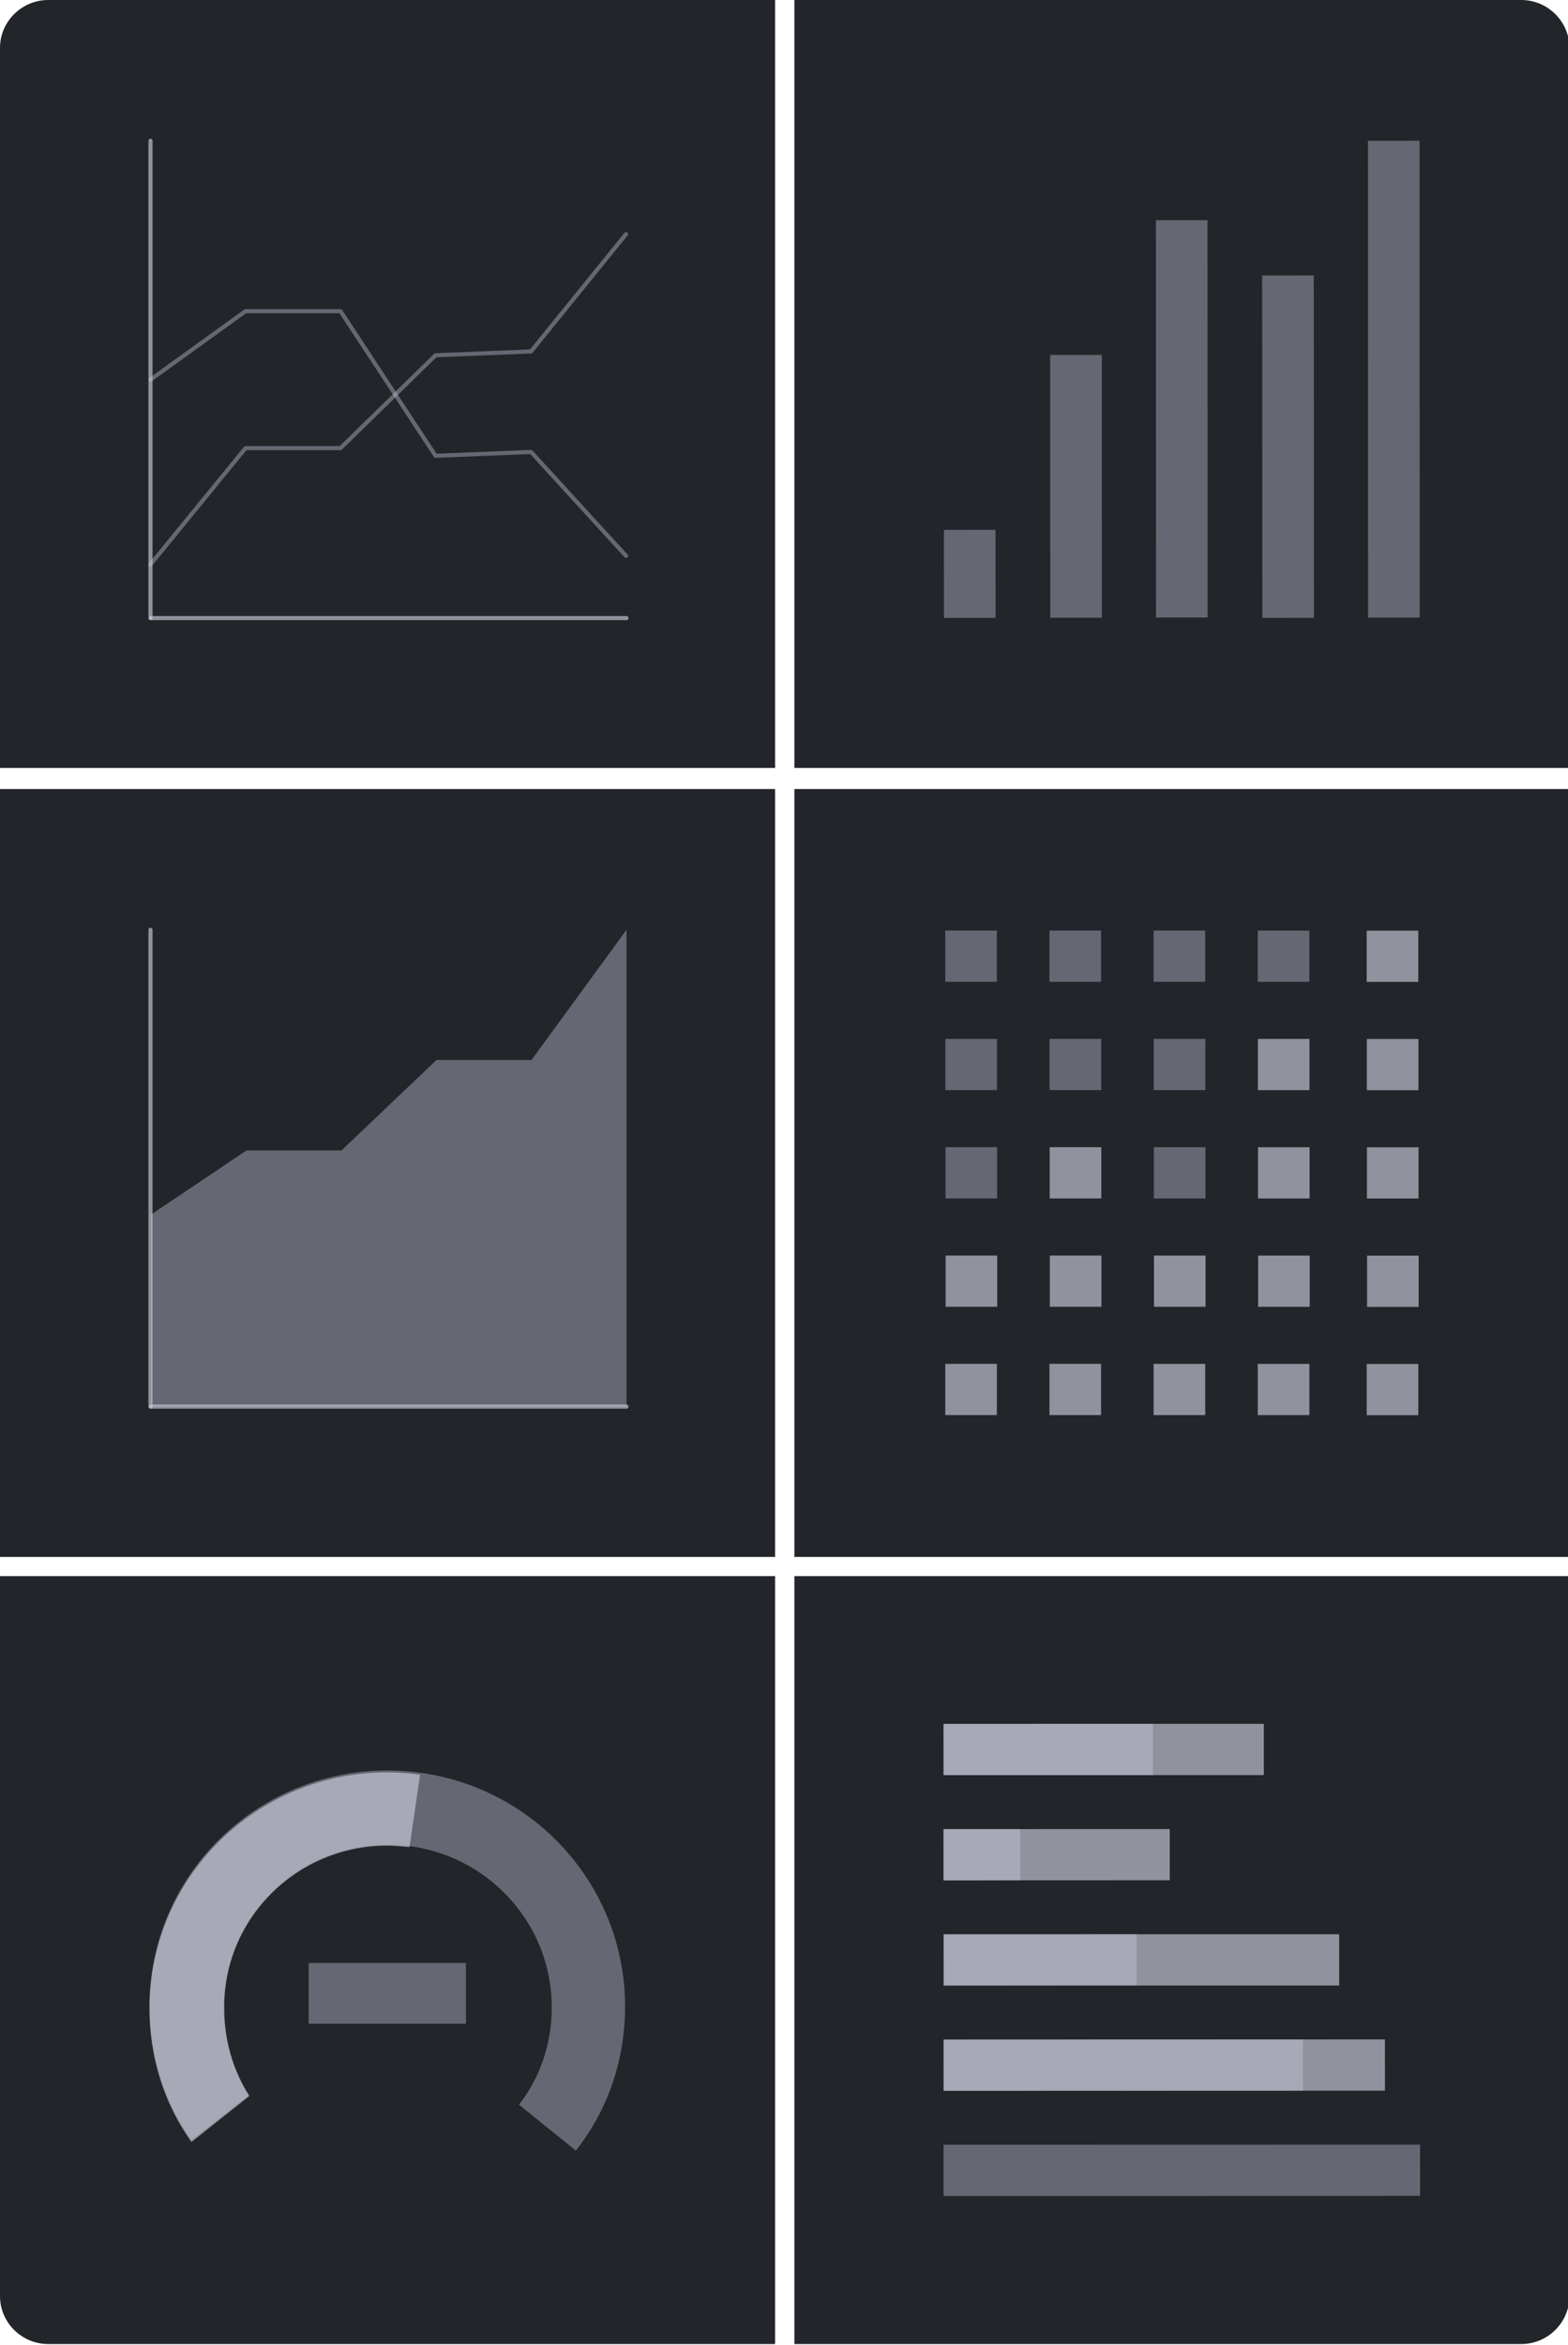 <svg width="469" height="701" viewBox="0 0 469 701" fill="none" xmlns="http://www.w3.org/2000/svg">
<g clip-path="url(#clip0_4673_128917)">
<path d="M469.435 235.883H237.604V465.468H469.435V235.883Z" fill="#22262B"/>
<path d="M391.646 293.527V278.212H376.209V293.527H391.646Z" fill="#CCCCDC" fill-opacity="0.4"/>
<path d="M360.489 293.52V278.205H345.053V293.52H360.489Z" fill="#CCCCDC" fill-opacity="0.4"/>
<path d="M329.339 293.512V278.196H313.903V293.512H329.339Z" fill="#CCCCDC" fill-opacity="0.4"/>
<path d="M298.173 293.515V278.2H282.737V293.515H298.173Z" fill="#CCCCDC" fill-opacity="0.4"/>
<path d="M360.525 325.904V310.589H345.089V325.904H360.525Z" fill="#CCCCDC" fill-opacity="0.4"/>
<path d="M329.374 325.896V310.581H313.938V325.896H329.374Z" fill="#CCCCDC" fill-opacity="0.4"/>
<path d="M298.21 325.9V310.585H282.774V325.9H298.21Z" fill="#CCCCDC" fill-opacity="0.4"/>
<path d="M360.562 358.289V342.974H345.126V358.289H360.562Z" fill="#CCCCDC" fill-opacity="0.4"/>
<path d="M298.244 358.284V342.969H282.808V358.284H298.244Z" fill="#CCCCDC" fill-opacity="0.4"/>
<path d="M424.225 293.548V278.232H408.788V293.548H424.225Z" fill="#CCCCDC" fill-opacity="0.65"/>
<path d="M424.263 325.932V310.617H408.827V325.932H424.263Z" fill="#CCCCDC" fill-opacity="0.65"/>
<path d="M391.679 325.912V310.597H376.243V325.912H391.679Z" fill="#CCCCDC" fill-opacity="0.65"/>
<path d="M424.299 358.314V342.999H408.863V358.314H424.299Z" fill="#CCCCDC" fill-opacity="0.65"/>
<path d="M391.716 358.298V342.982H376.28V358.298H391.716Z" fill="#CCCCDC" fill-opacity="0.65"/>
<path d="M329.409 358.283V342.968H313.973V358.283H329.409Z" fill="#CCCCDC" fill-opacity="0.65"/>
<path d="M424.336 390.699V375.384H408.9V390.699H424.336Z" fill="#CCCCDC" fill-opacity="0.65"/>
<path d="M391.752 390.681V375.365H376.316V390.681H391.752Z" fill="#CCCCDC" fill-opacity="0.65"/>
<path d="M360.596 390.676V375.36H345.16V390.676H360.596Z" fill="#CCCCDC" fill-opacity="0.65"/>
<path d="M329.444 390.666V375.351H314.008V390.666H329.444Z" fill="#CCCCDC" fill-opacity="0.65"/>
<path d="M298.281 390.669V375.354H282.845V390.669H298.281Z" fill="#CCCCDC" fill-opacity="0.65"/>
<path d="M424.229 423.084V407.769H408.793V423.084H424.229Z" fill="#CCCCDC" fill-opacity="0.65"/>
<path d="M391.646 423.064V407.749H376.21V423.064H391.646Z" fill="#CCCCDC" fill-opacity="0.65"/>
<path d="M360.489 423.06V407.745H345.053V423.06H360.489Z" fill="#CCCCDC" fill-opacity="0.65"/>
<path d="M329.339 423.051V407.735H313.903V423.051H329.339Z" fill="#CCCCDC" fill-opacity="0.65"/>
<path d="M298.173 423.053V407.737H282.737V423.053H298.173Z" fill="#CCCCDC" fill-opacity="0.65"/>
<path d="M469.435 229.586H237.604V0H455.008C462.943 0 469.435 6.441 469.435 14.313V94.468V229.586Z" fill="#22262B"/>
<path d="M297.777 184.736L297.766 158.399L282.329 158.406L282.341 184.743L297.777 184.736Z" fill="#CCCCDC" fill-opacity="0.4"/>
<path d="M329.577 184.684L329.553 106.104L314.117 106.108L314.14 184.688L329.577 184.684Z" fill="#CCCCDC" fill-opacity="0.4"/>
<path d="M361.206 184.611L361.174 65.811L345.738 65.815L345.77 184.615L361.206 184.611Z" fill="#CCCCDC" fill-opacity="0.4"/>
<path d="M393.008 184.701L392.959 82.36L377.523 82.368L377.572 184.708L393.008 184.701Z" fill="#CCCCDC" fill-opacity="0.4"/>
<path d="M424.64 184.639L424.602 42.078L409.165 42.082L409.204 184.643L424.64 184.639Z" fill="#CCCCDC" fill-opacity="0.4"/>
<path d="M455.008 700.78H237.604V471.194H469.435V686.467C469.435 694.339 462.943 700.78 455.008 700.78Z" fill="#22262B"/>
<path d="M231.831 229.586H0V14.313C0 6.441 6.492 0 14.426 0H231.831V229.586Z" fill="#22262B"/>
<path d="M231.831 700.78H14.426C6.492 700.78 0 694.339 0 686.467V471.194H231.831V700.78Z" fill="#22262B"/>
<path d="M74.436 626.347C69.675 618.904 66.934 609.887 66.934 600.154C66.934 573.388 88.718 551.488 115.984 551.488C142.961 551.488 165.033 573.101 165.033 600.154C165.033 611.175 161.427 621.337 155.223 629.21L172.246 642.95C181.624 631.07 186.961 616.185 186.961 599.867C186.961 560.935 155.223 529.303 115.84 529.303C76.6 529.303 44.718 560.792 44.718 599.867C44.718 614.753 49.19 628.494 57.269 639.802L74.436 626.347Z" fill="#CCCCDC" fill-opacity="0.4"/>
<path d="M115.84 551.774C118.148 551.774 120.167 552.061 122.476 552.204L125.649 530.591C122.476 530.161 119.302 529.875 115.84 529.875C76.6 529.875 44.718 561.364 44.718 600.44C44.718 615.325 49.19 629.066 57.269 640.374L74.58 626.633C69.82 619.19 67.079 610.173 67.079 600.44C66.79 573.674 88.718 551.774 115.84 551.774Z" fill="#CCCCDC" fill-opacity="0.65"/>
<path d="M231.831 235.883H0V465.468H231.831V235.883Z" fill="#22262B"/>
<path d="M187.255 69.994L158.835 105.062L130.271 106.207L101.851 133.975H73.432L45.012 168.756" stroke="#CCCCDC" stroke-opacity="0.4" stroke-width="1.225" stroke-miterlimit="10" stroke-linecap="round" stroke-linejoin="round"/>
<path d="M187.255 166.178L158.835 135.118L130.271 136.263L101.851 93.037H73.432L45.012 113.505" stroke="#CCCCDC" stroke-opacity="0.4" stroke-width="1.225" stroke-miterlimit="10" stroke-linecap="round" stroke-linejoin="round"/>
<path d="M45.012 42.081V184.785" stroke="#CCCCDC" stroke-opacity="0.65" stroke-width="1.225" stroke-linecap="round" stroke-linejoin="round"/>
<path d="M187.4 184.784H45.156" stroke="#CCCCDC" stroke-opacity="0.65" stroke-width="1.225" stroke-linecap="round" stroke-linejoin="round"/>
<path d="M139.358 586.845H92.328V605.023H139.358V586.845Z" fill="#CCCCDC" fill-opacity="0.4"/>
<path d="M45.154 363.129L73.718 343.949H102.138L130.558 316.897H158.978L187.398 277.965V420.525H45.154V363.129Z" fill="#CCCCDC" fill-opacity="0.4"/>
<path d="M45.012 277.964V420.524" stroke="#CCCCDC" stroke-opacity="0.65" stroke-width="1.225" stroke-linecap="round" stroke-linejoin="round"/>
<path d="M187.4 420.524H45.156" stroke="#CCCCDC" stroke-opacity="0.65" stroke-width="1.225" stroke-linecap="round" stroke-linejoin="round"/>
<path d="M282.23 530.687L378.021 530.677L378.019 515.361L282.228 515.372L282.23 530.687Z" fill="#CCCCDC" fill-opacity="0.65"/>
<path d="M282.224 562.147L349.884 562.125L349.879 546.81L282.219 546.832L282.224 562.147Z" fill="#CCCCDC" fill-opacity="0.65"/>
<path d="M282.262 593.602L400.558 593.573L400.554 578.258L282.258 578.287L282.262 593.602Z" fill="#CCCCDC" fill-opacity="0.65"/>
<path d="M282.255 625.062L414.256 625.017L414.25 609.701L282.25 609.747L282.255 625.062Z" fill="#CCCCDC" fill-opacity="0.65"/>
<path d="M282.224 656.512L424.756 656.478L424.752 641.162L282.22 641.197L282.224 656.512Z" fill="#CCCCDC" fill-opacity="0.4"/>
<path d="M282.225 530.687L344.835 530.677L344.832 515.361L282.222 515.372L282.225 530.687Z" fill="#CCCCDC" fill-opacity="0.4"/>
<path d="M282.224 562.147L305.162 562.125L305.147 546.81L282.209 546.832L282.224 562.147Z" fill="#CCCCDC" fill-opacity="0.4"/>
<path d="M282.26 593.602L339.965 593.573L339.957 578.258L282.252 578.287L282.26 593.602Z" fill="#CCCCDC" fill-opacity="0.4"/>
<path d="M282.255 625.062L389.731 625.017L389.725 609.701L282.249 609.747L282.255 625.062Z" fill="#CCCCDC" fill-opacity="0.4"/>
</g>
<defs>
<clipPath id="clip0_4673_128917">
<rect width="469" height="700.78" fill="white"/>
</clipPath>
</defs>
</svg>
